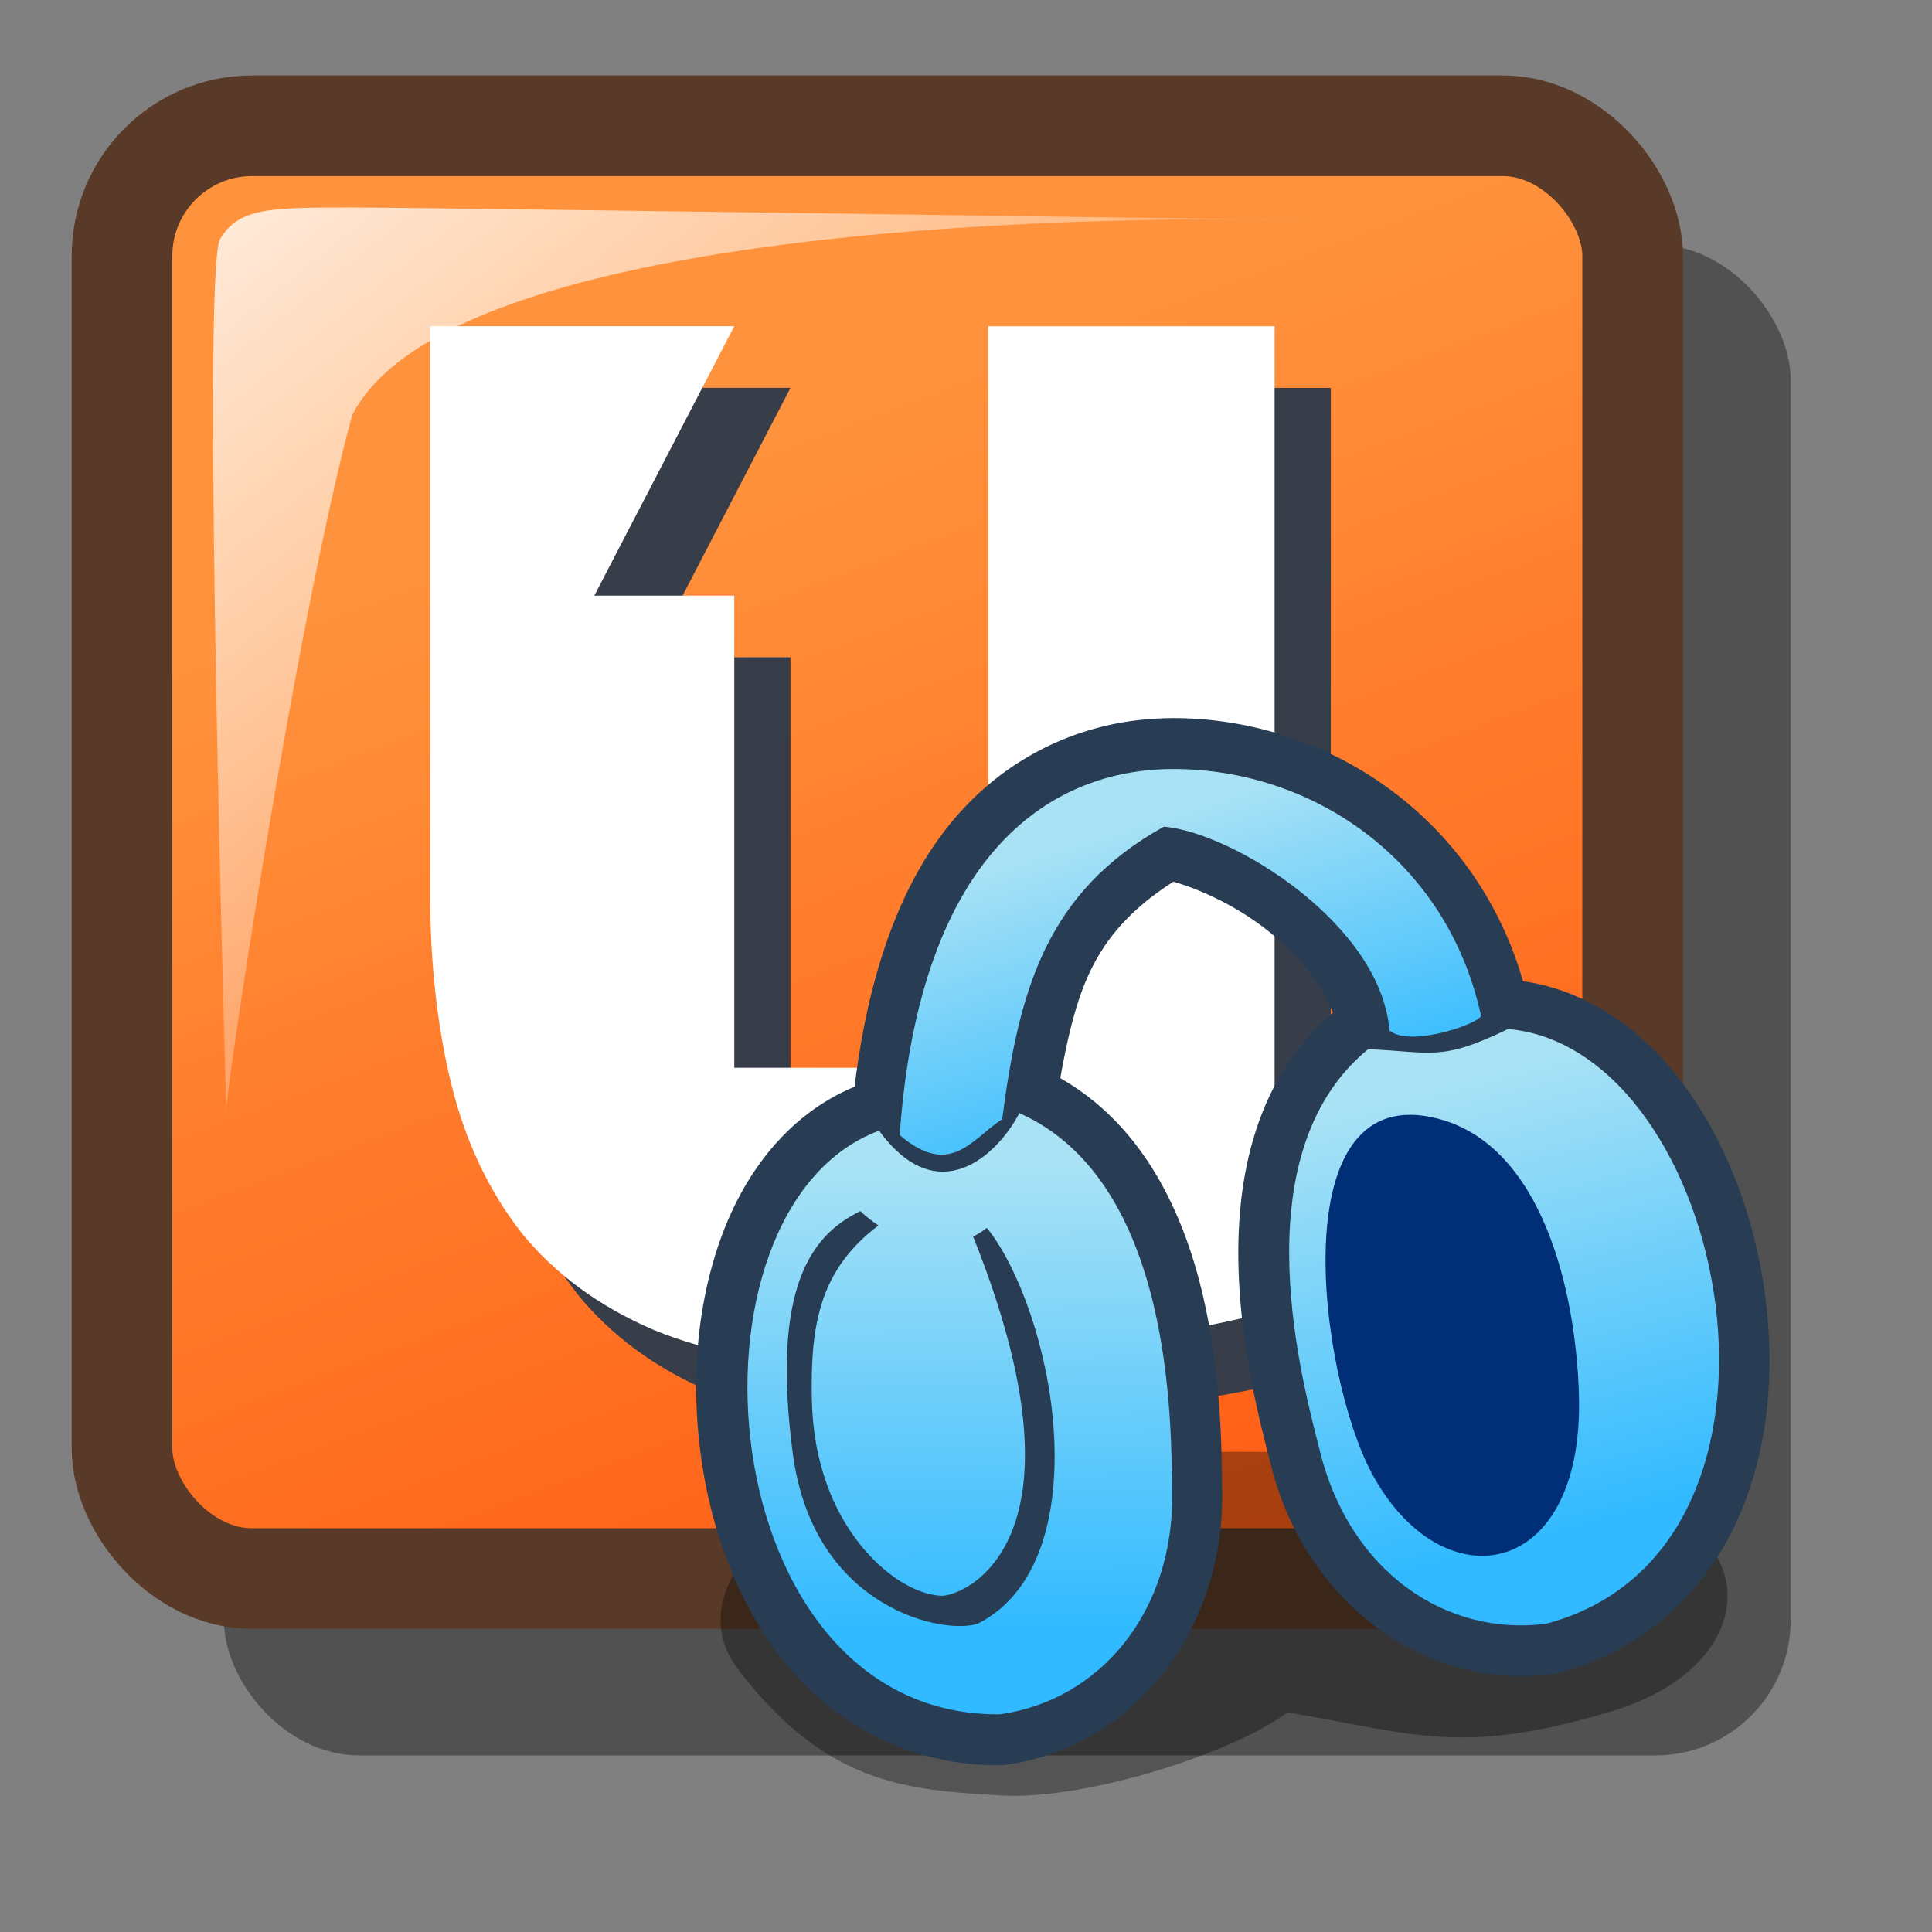<?xml version="1.0" encoding="UTF-8" standalone="no"?>
<!-- Created with Sodipodi ("http://www.sodipodi.com/") -->

<svg
   xmlns:dc="http://purl.org/dc/elements/1.1/"
   xmlns:cc="http://creativecommons.org/ns#"
   xmlns:rdf="http://www.w3.org/1999/02/22-rdf-syntax-ns#"
   xmlns:svg="http://www.w3.org/2000/svg"
   xmlns="http://www.w3.org/2000/svg"
   xmlns:xlink="http://www.w3.org/1999/xlink"
   xmlns:sodipodi="http://sodipodi.sourceforge.net/DTD/sodipodi-0.dtd"
   xmlns:inkscape="http://www.inkscape.org/namespaces/inkscape"
   id="svg602"
   sodipodi:version="0.32"
   width="72pt"
   height="72pt"
   xml:space="preserve"
   sodipodi:docname="ubuntuone-music.svg"
   inkscape:version="0.48+devel r12490"
   inkscape:output_extension="org.inkscape.output.svg.inkscape"
   version="1.1"><rect width="100%" height="100%" fill="#808080" stroke="none"/><defs
     id="defs604"><linearGradient
       inkscape:collect="always"
       id="linearGradient3262"><stop
         style="stop-color:#ff933d;stop-opacity:1"
         offset="0"
         id="stop3264" /><stop
         style="stop-color:#ff5e15;stop-opacity:1"
         offset="1"
         id="stop3266" /></linearGradient><linearGradient
       id="linearGradient675"><stop
         style="stop-color:#ffffff;stop-opacity:0;"
         offset="0"
         id="stop676" /><stop
         style="stop-color:#ffffff;stop-opacity:1;"
         offset="1"
         id="stop677" /></linearGradient><linearGradient
       xlink:href="#linearGradient675"
       id="linearGradient674"
       x1="45.872"
       y1="50.631"
       x2="0.366"
       y2="3.208"
       gradientUnits="userSpaceOnUse"
       gradientTransform="scale(1.096,0.912)" /><linearGradient
       inkscape:collect="always"
       xlink:href="#linearGradient3262"
       id="linearGradient3268"
       x1="42.899"
       y1="19.017"
       x2="63.907"
       y2="75.184"
       gradientUnits="userSpaceOnUse" /><linearGradient
       id="linearGradient3267"><stop
         style="stop-color:#31baff;stop-opacity:1"
         offset="0"
         id="stop3269" /><stop
         style="stop-color:#a9e2f5;stop-opacity:1"
         offset="1"
         id="stop3271" /></linearGradient><linearGradient
       id="linearGradient2515"><stop
         style="stop-color:#31baff;stop-opacity:1"
         offset="0"
         id="stop2517" /><stop
         style="stop-color:#a9e2f5;stop-opacity:1"
         offset="1"
         id="stop2519" /></linearGradient><linearGradient
       id="linearGradient2509"><stop
         style="stop-color:#ffe6ba;stop-opacity:1"
         offset="0"
         id="stop2511" /><stop
         style="stop-color:#ffffff;stop-opacity:1"
         offset="1"
         id="stop2513" /></linearGradient><inkscape:perspective
       id="perspective2507"
       inkscape:persp3d-origin="45 : 30 : 1"
       inkscape:vp_z="90 : 45 : 1"
       inkscape:vp_y="0 : 1000 : 0"
       inkscape:vp_x="0 : 45 : 1"
       sodipodi:type="inkscape:persp3d" /><linearGradient
       id="linearGradient7122"><stop
         id="stop7124"
         offset="0"
         style="stop-color:#31baff;stop-opacity:1" /><stop
         id="stop7126"
         offset="1"
         style="stop-color:#a9e2f5;stop-opacity:1" /></linearGradient><linearGradient
       id="linearGradient612"><stop
         id="stop613"
         offset="0"
         style="stop-color:#7fa8e3;stop-opacity:0.741;" /><stop
         id="stop614"
         offset="1"
         style="stop-color:#ffffff;stop-opacity:0;" /></linearGradient><linearGradient
       spreadMethod="pad"
       gradientUnits="userSpaceOnUse"
       y2="68.044"
       x2="35.752"
       y1="5.368"
       x1="50.644"
       id="linearGradient615"
       xlink:href="#linearGradient612" /><linearGradient
       gradientTransform="matrix(-1,-0.02,-0.02,1,90.642,1.391)"
       gradientUnits="userSpaceOnUse"
       y2="7.943"
       x2="52.46"
       y1="34.036"
       x1="43.683"
       id="linearGradient7136"
       xlink:href="#linearGradient2515"
       inkscape:collect="always" /><linearGradient
       y2="29.409"
       x2="27.481"
       y1="66.78"
       x1="16.905"
       gradientTransform="matrix(0.959,-0.284,0.284,0.959,-13.092,16.771)"
       gradientUnits="userSpaceOnUse"
       id="linearGradient2540"
       xlink:href="#linearGradient3267"
       inkscape:collect="always" /><linearGradient
       y2="29.409"
       x2="27.481"
       y1="66.78"
       x1="16.905"
       gradientTransform="matrix(-1,-0.02,-0.02,1,90.642,1.391)"
       gradientUnits="userSpaceOnUse"
       id="linearGradient2542"
       xlink:href="#linearGradient7122"
       inkscape:collect="always" /></defs><sodipodi:namedview
     id="base"
     inkscape:zoom="2.2611111"
     inkscape:cx="-8.703862"
     inkscape:cy="10.965645"
     inkscape:window-width="1068"
     inkscape:window-height="740"
     inkscape:window-x="164"
     inkscape:window-y="154"
     inkscape:current-layer="svg602"
     showgrid="false"
     inkscape:window-maximized="0" /><rect
     style="font-size:12px;fill:#000000;fill-opacity:0.37;fill-rule:evenodd;stroke:none;stroke-width:6.321"
     id="rect648"
     width="77.851"
     height="75.068"
     x="11.126"
     y="12.158"
     ry="6.722" /><rect
     style="font-size:12;fill:url(#linearGradient3268);fill-rule:evenodd;stroke:#593a28;stroke-width:5;stroke-miterlimit:4;stroke-dasharray:none;fill-opacity:1;stroke-opacity:1"
     id="rect610"
     width="75.061"
     height="72.188"
     x="6.063"
     y="6.25"
     ry="6.465" /><g
     transform="matrix(2.352,0,0,2.352,95.314,-128.083)"
     id="g3250"
     style="font-size:41.009px;font-style:normal;font-variant:normal;font-weight:500;font-stretch:normal;text-align:start;line-height:125%;letter-spacing:0px;word-spacing:0px;text-anchor:start;fill:#383e49;fill-opacity:1;stroke:none;font-family:Ubuntu;-inkscape-font-specification:Ubuntu Medium"><path
       style="fill:#383e49;fill-opacity:1"
       sodipodi:nodetypes="ccscccsccccccccc"
       inkscape:connector-curvature="0"
       id="path3252"
       d="m -12.409,83.443 c -0.957,0.246 -2.201,0.492 -3.732,0.738 -1.531,0.273 -3.212,0.41 -5.044,0.41 -1.722,0 -3.171,-0.246 -4.347,-0.738 -1.148,-0.492 -2.078,-1.176 -2.789,-2.05 -0.683,-0.875 -1.176,-1.914 -1.476,-3.117 -0.301,-1.23 -0.451,-2.57 -0.451,-4.019 l 0,-12.016 6.424,0 -2.957,5.692 2.957,0 0,9.974 5.367,0 0,-15.665 6.048,0 z" /></g><g
     style="font-size:41.009px;font-style:normal;font-variant:normal;font-weight:500;font-stretch:normal;text-align:start;line-height:125%;letter-spacing:0px;word-spacing:0px;text-anchor:start;fill:#ffffff;fill-opacity:1;stroke:none;font-family:Ubuntu;-inkscape-font-specification:Ubuntu Medium"
     id="text3243"
     transform="matrix(2.352,0,0,2.352,92.52,-131.146)"><path
       d="m -12.409,83.443 c -0.957,0.246 -2.201,0.492 -3.732,0.738 -1.531,0.273 -3.212,0.41 -5.044,0.41 -1.722,0 -3.171,-0.246 -4.347,-0.738 -1.148,-0.492 -2.078,-1.176 -2.789,-2.05 -0.683,-0.875 -1.176,-1.914 -1.476,-3.117 -0.301,-1.23 -0.451,-2.57 -0.451,-4.019 l 0,-12.016 6.424,0 -2.957,5.692 2.957,0 0,9.974 5.367,0 0,-15.665 6.048,0 z"
       id="path3248"
       inkscape:connector-curvature="0"
       sodipodi:nodetypes="ccscccsccccccccc"
       style="fill:#ffffff" /></g><path
     style="fill:url(#linearGradient674);fill-rule:evenodd;stroke:none;stroke-opacity:1;stroke-width:1pt;stroke-linejoin:miter;stroke-linecap:butt;fill-opacity:1;"
     d="M 11.25 55.312 C 11.25 55.312 10 13.437 10.938 11.875 C 11.875 10.312 13.438 10.312 17.5 10.312 C 21.563 10.312 64.688 10.937 64.688 10.937 C 64.688 10.937 23.125 9.687 17.5 20.625 C 14.688 30.937 10.938 55.937 11.25 55.312 z "
     id="path670"
     sodipodi:nodetypes="cccccc" /><g
     id="g3294"
     transform="matrix(0.598,0,0,0.598,34.423,35.609)"><path
       sodipodi:nodetypes="ccssccs"
       id="path7119"
       d="m 76.42,82.626 c -12.634,3.802 -16.449,1.865 -27.017,0.122 -4.448,3.342 -16.647,7.273 -23.634,6.899 C 17.563,89.208 11.102,88.663 3.832,79.256 0.943,75.518 2.06,71.071 8.049,65.748 29.767,60.284 51.492,59.7 73.34,63.582 89.78,65.962 89.519,78.684 76.42,82.626 Z"
       style="fill:#000000;fill-opacity:0.341;fill-rule:evenodd;stroke:none"
       inkscape:connector-curvature="0" /><path
       transform="matrix(-0.997,0.082,0.082,0.997,85.866,-2.938)"
       d="m 48.305,-0.795 c -0.713,-0.004 -1.465,0.014 -2.236,0.076 C 33.338,0.309 21.661,9.477 18.861,23.443 13.237,24.732 8.846,28.707 5.943,33.623 2.886,38.801 1.207,45.084 0.939,51.451 0.671,57.818 1.813,64.313 4.939,69.795 8.066,75.277 13.44,79.664 20.604,80.947 a 4.202,4.202 0 0 0 0.541,0.062 c 10.5,0.499 19.929,-7.413 21.877,-19.232 0.413,-2.508 1.725,-9.215 1.342,-16.471 -0.378,-7.161 -2.501,-15.489 -9.557,-20.547 0.667,-2.296 2.413,-4.964 4.834,-7.234 2.618,-2.454 5.693,-4.039 7.484,-4.695 3.464,1.841 5.794,3.969 7.463,6.795 1.376,2.33 2.352,5.351 3.234,8.699 -6.527,4.461 -9.227,11.928 -10.264,18.557 -1.122,7.169 -0.499,13.967 -0.346,16.498 0.723,11.953 9.267,20.827 19.773,21.41 a 4.202,4.202 0 0 0 0.545,-0.006 C 74.789,84.242 80.584,80.429 84.258,75.297 87.932,70.164 89.738,63.821 90.127,57.459 90.516,51.097 89.494,44.673 86.986,39.207 84.564,33.927 80.523,29.431 74.91,27.633 72.932,18.019 69.586,11.04 65.15,6.455 60.147,1.284 53.92,-0.765 48.305,-0.795 Z"
       id="path2536"
       style="fill:#283d53;fill-opacity:1;fill-rule:evenodd;stroke:none"
       inkscape:original="M 48.28125 3.40625 C 47.657359 3.4029131 47.017688 3.4193896 46.40625 3.46875 C 34.912181 4.3966498 24.376207 12.791845 22.59375 25.90625 C 22.156259 26.497146 28.623792 28.269635 30.28125 26.625 C 30.262616 17.786505 41.835565 9.1700892 47.5625 8.1875 C 57.720857 12.786688 60.661277 20.685222 62.9375 31.3125 C 65.655776 39.228476 64.288355 55.322275 67.75 55.0625 C 73.350136 54.642243 72.231722 36.467856 71.53125 31.9375 C 68.103605 9.7690916 57.639618 3.4563032 48.28125 3.40625 z M 20.4375 27.3125 C 2.2669193 30.42677 -2.4953303 72.541557 21.34375 76.8125 C 29.712514 77.210148 37.213431 71.17691 38.875 61.09375 C 39.756634 55.743596 43.680882 35.968185 32.15625 28 C 26.881273 28.669575 26.218285 29.55519 20.4375 27.3125 z M 61.46875 30.9375 C 49.186713 37.679954 51.078748 57.712589 51.40625 63.125 C 52.023477 73.325488 58.853399 80.129812 67.21875 80.59375 C 91.370407 78.793701 90.973404 36.401447 73.21875 31.4375 C 73.185297 38.37428 74.169036 41.582415 73.28125 47.3125 C 72.304159 53.618972 68.676051 60.747016 64.625 54.28125 C 62.55273 50.973759 64.069729 40.638755 61.46875 30.9375 z "
       inkscape:radius="4.2014742"
       sodipodi:type="inkscape:offset" /><path
       sodipodi:nodetypes="ccccscc"
       id="path3180"
       d="M 25.713,33.442 C 27.107,22.663 29.405,14.56 39.151,9.141 c 5.788,0.508 18.031,8.131 18.74,16.941 1.787,1.503 8.07,-0.773 7.586,-1.326 C 62.621,11.832 51.425,4.333 39.893,4.354 30.078,4.372 18.89,10.906 17.193,34.773 c 4.222,3.574 5.926,0.382 8.521,-1.331 z"
       style="fill:url(#linearGradient7136);fill-opacity:1;fill-rule:evenodd;stroke:none"
       inkscape:connector-curvature="0" /><path
       sodipodi:nodetypes="ccscc"
       id="path4160"
       d="M 67.746,25.956 C 86.111,27.565 94.316,69.157 70.909,75.375 62.601,76.46 54.626,71.052 52.14,61.14 50.821,55.88 45.29,36.518 56.12,27.629 c 5.312,0.233 6.049,1.038 11.626,-1.673 z"
       style="fill:url(#linearGradient2542);fill-opacity:1;fill-rule:evenodd;stroke:none"
       inkscape:connector-curvature="0" /><path
       sodipodi:nodetypes="csss"
       id="path6102"
       d="M 61.98,33.421 C 70.627,35.719 73.378,47.816 73.633,56.311 74.099,71.809 62.278,73.706 56.449,62.918 51.991,54.666 48.822,29.924 61.98,33.421 Z"
       style="fill:#002f77;fill-opacity:1;fill-rule:evenodd;stroke:none"
       inkscape:connector-curvature="0" /><path
       style="fill:url(#linearGradient2540);fill-opacity:1;fill-rule:evenodd;stroke:none"
       d="M 15.486,34.405 C -1.8,40.814 1.288,83.095 25.505,82.901 33.804,81.751 40.065,74.426 39.841,64.209 39.722,58.788 39.935,38.653 27.14,32.944 c -1.866,3.559 -6.791,8.122 -11.654,1.462 z"
       id="path2521"
       sodipodi:nodetypes="ccscc"
       inkscape:connector-curvature="0" /><path
       transform="matrix(-1,0,0,1,89.82,0)"
       d="m 75.889,41.088 c -0.471,0.463 -0.979,0.842 -1.5,1.191 2.41,1.804 3.865,3.919 4.641,6.26 0.835,2.522 0.951,5.275 0.896,8.189 -0.099,5.262 -1.807,9.272 -3.961,11.996 -2.154,2.724 -4.718,4.19 -6.711,4.324 -0.321,0.022 -0.673,-0.052 -1.137,-0.219 -0.464,-0.166 -1.012,-0.435 -1.588,-0.844 -1.152,-0.817 -2.411,-2.196 -3.266,-4.383 -1.691,-4.326 -1.8,-11.77 3.262,-24.398 -0.404,-0.196 -0.784,-0.442 -1.148,-0.723 -2.686,3.368 -5.119,10.174 -5.555,16.842 -0.224,3.435 0.069,6.817 1.066,9.646 0.993,2.818 2.665,5.075 5.227,6.393 0.563,0.21 1.754,0.302 3.186,0.053 1.445,-0.252 3.147,-0.826 4.812,-1.84 3.331,-2.028 6.536,-5.79 7.402,-12.395 0.878,-6.697 0.537,-11.261 -0.58,-14.375 -1.073,-2.991 -2.841,-4.651 -5.047,-5.719 z"
       id="path3324"
       style="fill:#283d53;fill-opacity:1;fill-rule:evenodd;stroke:none;stroke-width:1.5;marker:none;visibility:visible;display:inline;overflow:visible;enable-background:accumulate"
       inkscape:original="M 75.84375 40.46875 C 75.149597 41.212485 74.374904 41.811813 73.5625 42.28125 C 78.926521 45.944215 79.515232 50.930353 79.40625 56.71875 C 79.21213 67.029112 72.73267 72.295404 69.21875 72.53125 C 67.789713 72.627163 56.743062 68.632848 67.15625 43 C 66.460608 42.729235 65.797906 42.315856 65.21875 41.78125 C 59.381937 48.594574 55.053599 70.30588 65.90625 75.84375 C 68.780941 76.949403 80.262208 74.738943 82.03125 61.25 C 83.800294 47.761058 80.708615 42.680052 75.84375 40.46875 z "
       inkscape:radius="-0.5194065"
       sodipodi:type="inkscape:offset" /></g></svg>